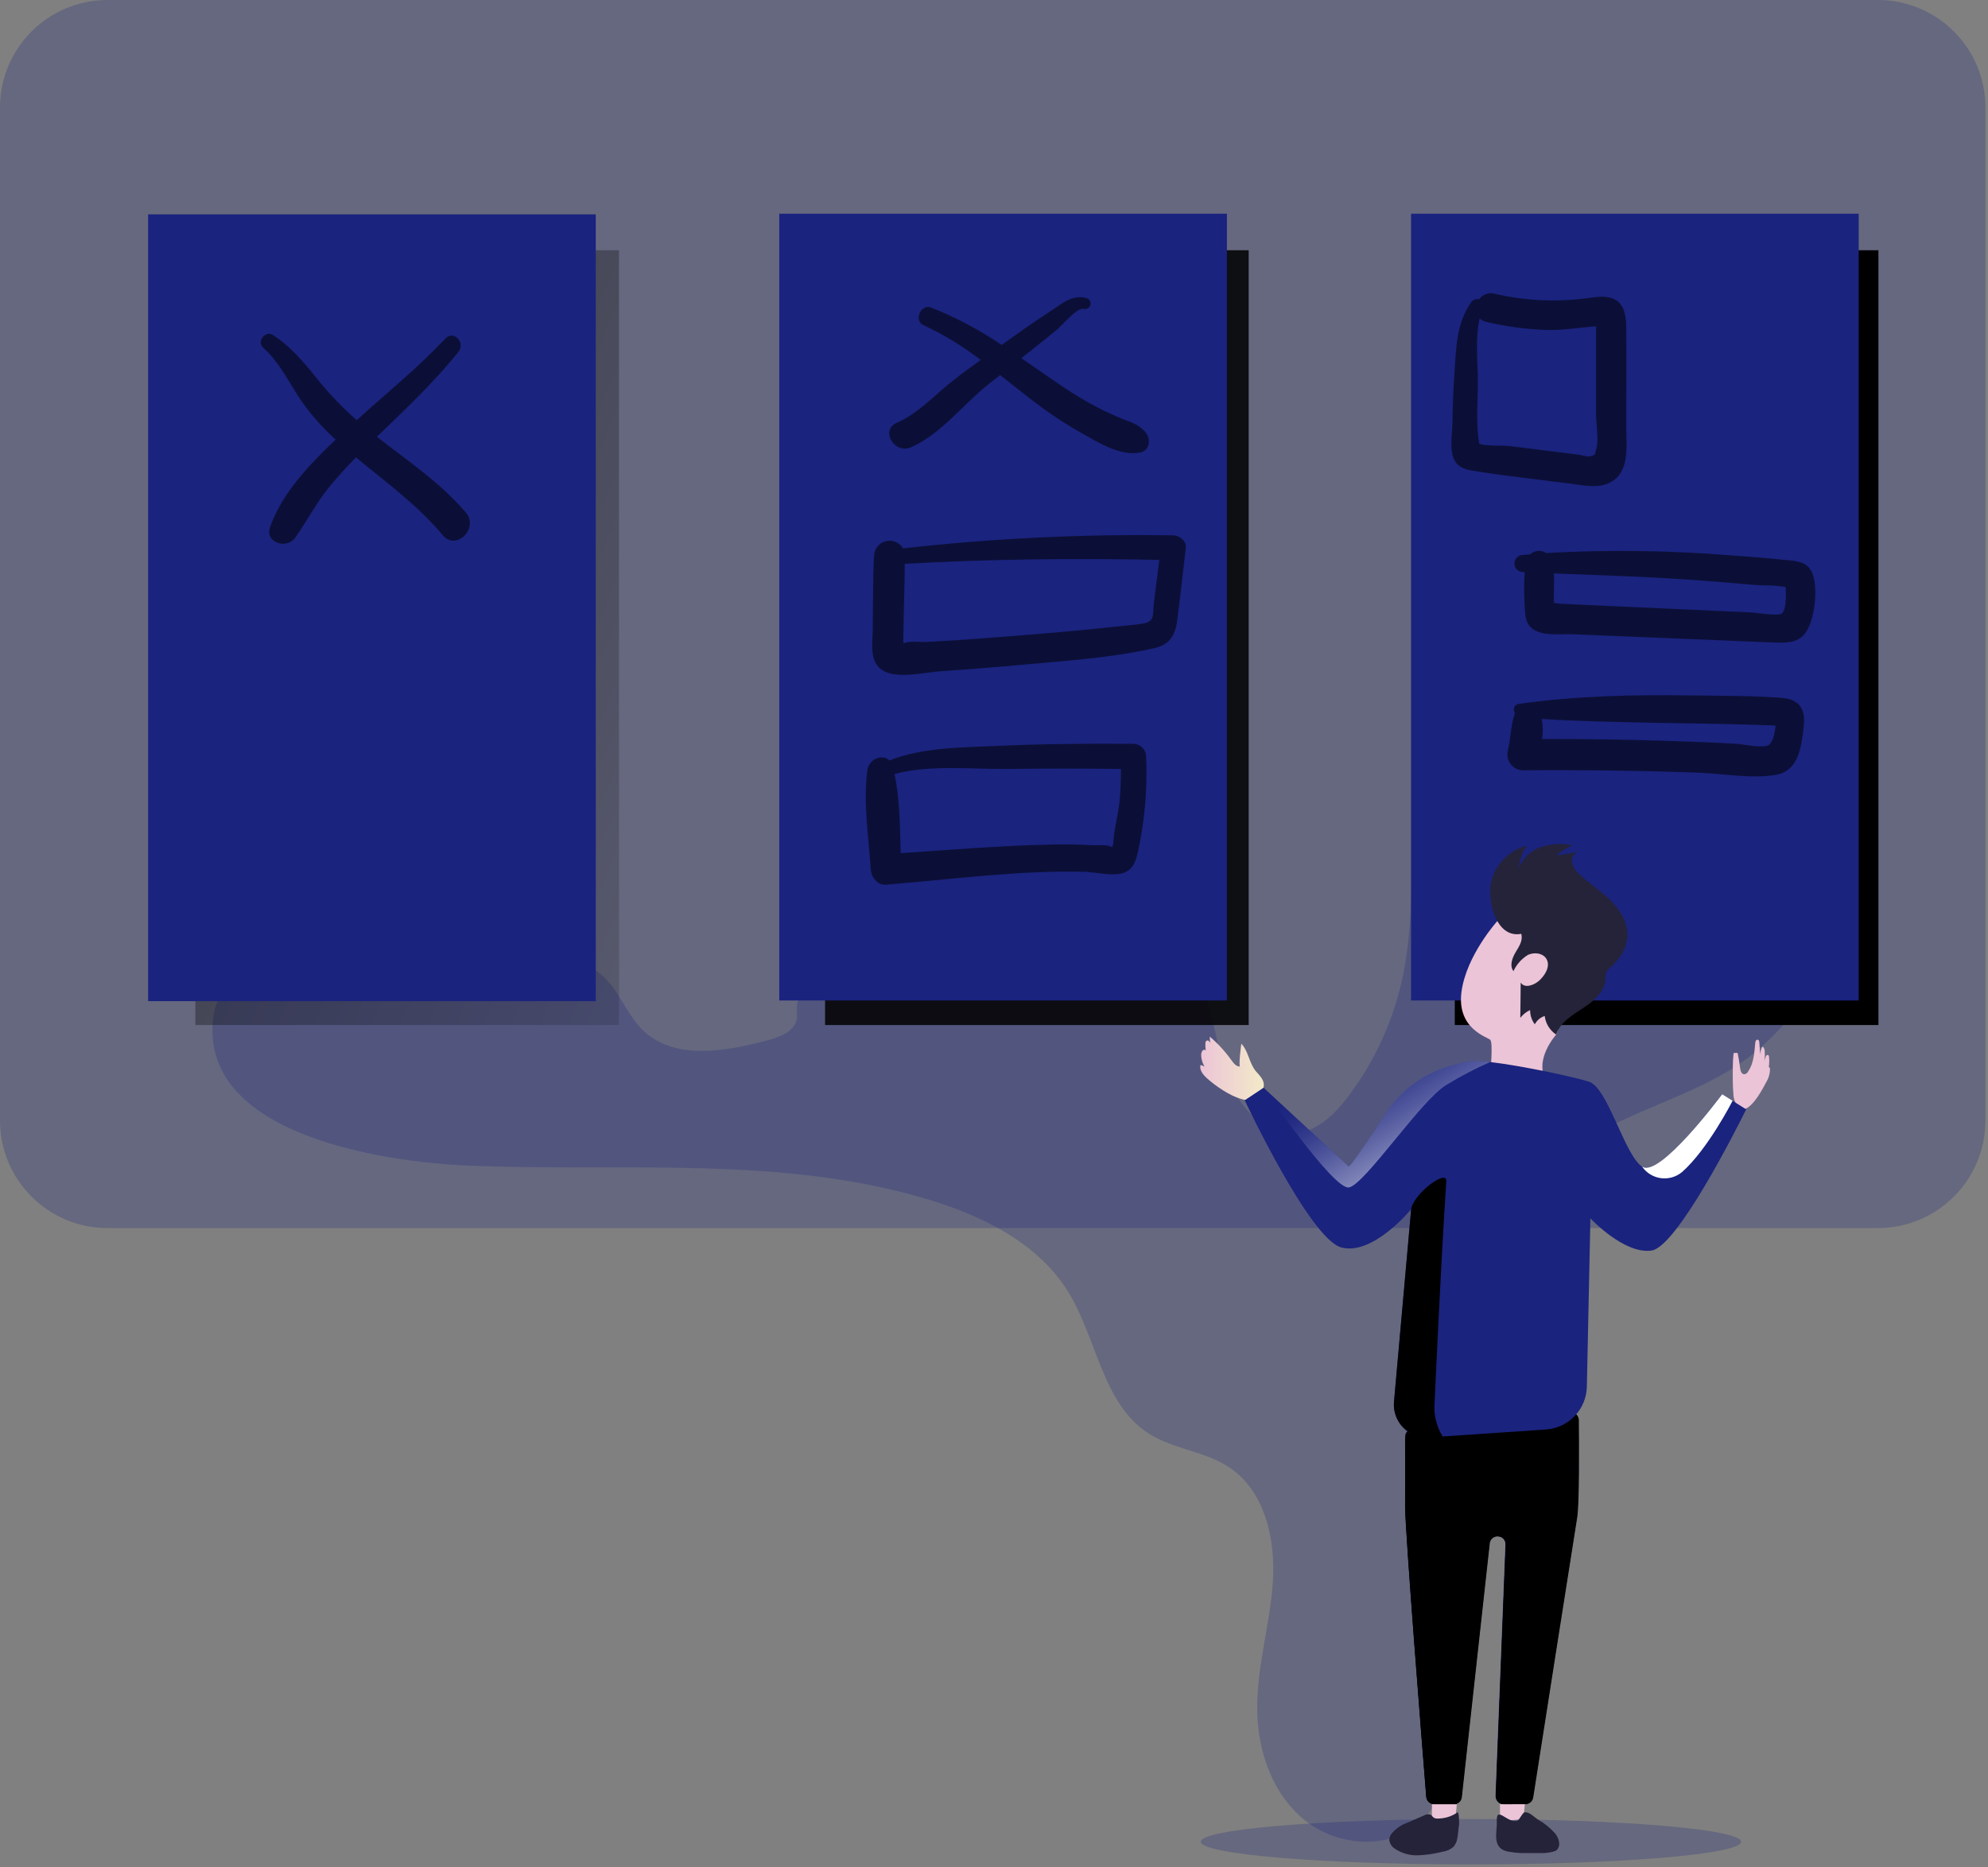 <svg width="510" height="479" viewBox="0 0 510 479" fill="none" xmlns="http://www.w3.org/2000/svg">
<rect x="0" y="0" width="510" height="479" fill="#808080" stroke="none"/>
<g clip-path="url(#clip0)">
<path opacity="0.25" d="M377.36 478.33C415.639 478.33 446.67 475.724 446.67 472.51C446.67 469.296 415.639 466.69 377.36 466.69C339.081 466.69 308.05 469.296 308.05 472.51C308.05 475.724 339.081 478.33 377.36 478.33Z" fill="#1A237E"/>
<path opacity="0.25" d="M481.74 0H27.6C12.357 0 0 12.357 0 27.6V287.47C0 302.713 12.357 315.07 27.6 315.07H481.74C496.983 315.07 509.34 302.713 509.34 287.47V27.6C509.34 12.357 496.983 0 481.74 0Z" fill="#1A237E"/>
<path opacity="0.25" d="M119.55 299.02C159.44 300.77 200.38 296.21 238.55 307.87C252.4 312.09 266.33 319.04 273.97 331.34C281.47 343.41 282.77 360.18 294.75 367.82C301.06 371.82 309.14 372.33 315.37 376.47C324.57 382.59 327.29 395.02 326.53 406.05C325.77 417.08 322.33 427.86 322.53 438.91C322.68 449.48 326.53 460.42 334.79 467.04C343.05 473.66 355.99 474.71 363.99 467.8C371.06 461.68 372.75 451.37 372.4 442.02C372.05 432.67 370.13 423.24 371.87 414.02C374.21 401.65 383 390.76 383.08 378.17C383.08 371.53 380.68 365.17 379.3 358.65C373.97 333.74 385.55 306.09 407.04 292.4C420.04 284.15 435.75 280.78 448.09 271.63C457.04 264.99 463.63 255.74 470.09 246.63C474.69 240.14 479.45 233.21 480.09 225.27C480.82 215.47 475.09 206.47 469.32 198.5C457.715 182.412 445.134 167.05 431.65 152.5C430.838 151.27 429.628 150.355 428.223 149.909C426.818 149.464 425.303 149.513 423.93 150.05C405.31 153.82 385.19 158.95 373.69 174.05C357.92 194.77 365.11 224.27 360.02 249.8C357.727 261.242 352.883 272.019 345.85 281.33C342.58 285.64 338.41 289.86 333.05 290.61C324.22 291.84 317.05 283.18 314.3 274.7C311.55 266.22 311.04 256.77 305.98 249.43C298.7 238.84 284.38 235.97 271.54 235.75C249.18 235.38 226.33 240.65 207.91 253.32C206.52 254.32 205.07 255.4 204.61 257.03C204.2 258.48 204.68 260.03 204.38 261.53C203.74 264.67 200.1 266.04 197 266.87C186.18 269.76 173.12 272.13 165 264.38C161 260.52 159.12 254.84 155.16 250.92C149.16 244.92 139.73 244.36 131.24 244.28C113.5 244.11 57.99 235.47 54.73 260.96C50.78 291.39 99.22 298.13 119.55 299.02Z" fill="#1A237E"/>
<path d="M158.8 64.2H50.12V262.98H158.8V64.2Z" fill="url(#paint0_linear)"/>
<path d="M320.34 64.2H211.66V262.98H320.34V64.2Z" fill="url(#paint1_linear)"/>
<path d="M481.89 64.2H373.21V262.98H481.89V64.2Z" fill="url(#paint2_linear)"/>
<path d="M362.32 366.52C361.82 366.569 361.356 366.8 361.015 367.168C360.674 367.537 360.48 368.018 360.47 368.52C360.47 372.32 360.47 381.07 360.47 386.25C360.42 392.35 364.99 449.74 365.89 460.94C365.93 461.456 366.164 461.939 366.544 462.291C366.924 462.643 367.422 462.839 367.94 462.84H372.94C373.444 462.842 373.93 462.653 374.301 462.312C374.671 461.971 374.9 461.502 374.94 461L382.1 395.95C382.137 395.526 382.308 395.125 382.589 394.804C382.869 394.484 383.245 394.262 383.66 394.17C383.969 394.094 384.292 394.09 384.603 394.16C384.914 394.23 385.204 394.372 385.451 394.574C385.697 394.776 385.894 395.033 386.024 395.323C386.154 395.614 386.214 395.932 386.2 396.25L383.66 460.69C383.649 460.968 383.695 461.245 383.793 461.504C383.892 461.764 384.042 462.001 384.234 462.202C384.426 462.403 384.657 462.563 384.912 462.672C385.167 462.782 385.442 462.839 385.72 462.84H391.25C391.736 462.834 392.203 462.655 392.569 462.337C392.935 462.018 393.177 461.58 393.25 461.1C394.93 450.38 403.84 393.43 404.52 389.35C405.13 385.71 404.99 370.11 404.92 364.23C404.912 363.945 404.845 363.666 404.724 363.408C404.603 363.151 404.43 362.921 404.216 362.733C404.002 362.545 403.752 362.404 403.481 362.317C403.209 362.231 402.923 362.201 402.64 362.23L362.32 366.52Z" fill="#1A237E"/>
<path d="M404.6 389.4C403.92 393.48 395.01 450.4 393.33 461.15C393.257 461.63 393.015 462.068 392.649 462.387C392.283 462.705 391.815 462.884 391.33 462.89H385.8C385.522 462.889 385.247 462.832 384.992 462.722C384.737 462.613 384.506 462.453 384.314 462.252C384.121 462.051 383.972 461.814 383.873 461.554C383.774 461.295 383.729 461.018 383.74 460.74L386.28 396.3C386.3 396.022 386.261 395.742 386.166 395.48C386.071 395.217 385.922 394.977 385.729 394.776C385.536 394.574 385.303 394.415 385.045 394.309C384.787 394.203 384.509 394.152 384.23 394.16C384.065 394.161 383.9 394.181 383.74 394.22C383.324 394.312 382.949 394.534 382.668 394.854C382.388 395.175 382.217 395.576 382.18 396L375.02 461.05C374.987 461.422 374.851 461.778 374.626 462.076C374.402 462.375 374.098 462.605 373.75 462.74C373.506 462.84 373.244 462.891 372.98 462.89H367.98C367.462 462.889 366.963 462.693 366.583 462.341C366.203 461.989 365.97 461.506 365.93 460.99C365.03 449.79 360.46 392.4 360.51 386.3C360.56 381.43 360.51 373.39 360.51 369.3V368.61C360.52 368.108 360.714 367.627 361.055 367.258C361.396 366.89 361.86 366.659 362.36 366.61L402.76 362.35C403.043 362.321 403.329 362.351 403.6 362.437C403.871 362.524 404.122 362.665 404.336 362.853C404.55 363.041 404.723 363.271 404.844 363.528C404.965 363.786 405.032 364.065 405.04 364.35C405.07 370.16 405.21 385.76 404.6 389.4Z" fill="url(#paint3_linear)"/>
<path d="M152.84 55H38V256.85H152.84V55Z" fill="#1A237E"/>
<path d="M314.75 54.83H199.91V256.68H314.75V54.83Z" fill="#1A237E"/>
<path d="M476.83 54.83H361.99V256.68H476.83V54.83Z" fill="#1A237E"/>
<path d="M134.42 184.61C133.78 191.48 133.54 200.13 130.93 206.55C128.57 212.37 120.22 210.77 115.2 210.85C106.46 210.997 97.723 210.917 88.99 210.61C84.783 210.463 80.58 210.263 76.38 210.01C72.72 209.78 68.97 210.01 65.68 208.39C65.215 208.347 64.763 208.208 64.353 207.983C63.944 207.758 63.585 207.45 63.3 207.08C60.91 203.87 61.24 199.17 61.07 195.29C60.796 191.06 61.133 186.813 62.07 182.68C62.16 182.396 62.337 182.148 62.577 181.972C62.818 181.796 63.107 181.702 63.405 181.702C63.703 181.702 63.992 181.796 64.233 181.972C64.473 182.148 64.65 182.396 64.74 182.68C65.74 186.87 66.27 191.11 67.07 195.35C67.47 197.43 68.13 199.46 68.48 201.5C71.37 201.17 74.48 201.79 77.33 201.98C81.21 202.24 85.09 202.45 88.97 202.61C96.73 202.943 104.497 203.1 112.27 203.08C114.54 203.08 116.8 203.08 119.07 203.03C120.19 203.03 122.33 203.34 123.78 203.19C123.43 202.83 124.32 201.13 124.54 200.03C124.91 198.22 125.24 196.4 125.54 194.58C126.207 190.667 126.707 186.733 127.04 182.78C127.2 181.01 128.13 177.06 127.87 174.61C125.64 174.52 122.94 175.26 120.99 175.44L112.3 176.25C106.507 176.797 100.717 177.377 94.93 177.99C88.823 178.657 82.717 179.263 76.61 179.81C70.86 180.34 64.97 179.98 59.28 180.6C57.48 180.79 57.09 177.74 58.86 177.45C67.7 175.99 76.38 173.51 85.34 172.26C93.34 171.14 101.34 170.26 109.4 169.33C113.26 168.9 117.13 168.46 120.99 168.07C124.23 167.74 128.56 166.42 131.71 167.77C137.42 170.21 134.86 179.93 134.42 184.61Z" fill="url(#paint4_linear)"/>
<path d="M77.76 103.5C80.214 106.874 83.009 109.987 86.1 112.79C79.38 119.17 72.23 126.66 69.29 135.25C67.91 139.25 73.55 141.02 75.72 137.96C78.78 133.65 81.15 128.96 84.53 124.85C86.67 122.24 88.96 119.76 91.32 117.34C99.02 123.73 107.14 129.58 113.62 137.34C117.04 141.43 122.95 135.52 119.49 131.47C112.92 123.79 104.57 118.22 96.68 112.06C103.94 105.06 111.27 98.17 117.61 90.26C119.49 87.92 116.39 84.59 114.23 86.89C107.17 94.39 99.14 100.89 91.51 107.8C87.761 104.518 84.314 100.907 81.21 97.01C77.9 92.86 74.53 88.88 70.04 85.96C68.04 84.69 65.76 87.65 67.53 89.22C72.02 93.21 74.31 98.67 77.76 103.5Z" fill="url(#paint5_linear)"/>
<path d="M233.7 114.76C241.44 111.36 247.04 103.76 253.57 98.59L256.57 96.22C259.2 98.29 261.81 100.4 264.49 102.45C268.5 105.578 272.731 108.412 277.15 110.93C281.64 113.44 287.28 117.12 292.55 116.09C295.01 115.61 295.27 112.56 293.91 110.94C292.08 108.78 290.23 108.4 287.62 107.34C284.528 106.067 281.521 104.594 278.62 102.93C274.08 100.34 269.85 97.28 265.55 94.33L262.02 91.9C263.13 91.03 264.24 90.16 265.33 89.27C267.33 87.67 269.33 86.09 271.33 84.42C272.56 83.37 276.33 78.84 277.95 79.25C278.319 79.352 278.713 79.304 279.046 79.115C279.379 78.927 279.623 78.614 279.725 78.245C279.827 77.876 279.779 77.482 279.59 77.149C279.402 76.817 279.089 76.572 278.72 76.47C274.93 75.47 272.26 78.06 269.17 80.05C265.01 82.72 260.99 85.61 256.97 88.5C251.297 84.636 245.213 81.413 238.83 78.89C236.22 77.89 234.34 82.27 236.91 83.43C242.12 85.851 247.044 88.847 251.59 92.36C248.5 94.56 245.43 96.8 242.53 99.24C238.53 102.64 234.97 106.31 230.06 108.46C225.73 110.35 229.44 116.61 233.7 114.76Z" fill="url(#paint6_linear)"/>
<path d="M301.02 137.35C277.852 136.986 254.685 138.102 231.66 140.69C231.218 139.944 230.546 139.362 229.746 139.031C228.945 138.7 228.058 138.639 227.219 138.855C226.38 139.072 225.633 139.555 225.093 140.232C224.552 140.909 224.246 141.744 224.22 142.61C223.91 148.79 223.98 155.01 223.9 161.21C223.9 164.87 222.82 169.96 226.63 172.1C230.44 174.24 237.31 172.47 241.56 172.19C247.967 171.77 254.373 171.267 260.78 170.68C272.4 169.6 284.78 168.87 296.14 166.29C299.98 165.42 301.47 163.09 301.98 159.29C302.81 153.05 303.46 146.78 304.21 140.52C304.41 138.79 302.58 137.37 301.02 137.35ZM296.02 154.61C295.67 157.3 296.42 159.44 293.34 159.96C290.82 160.38 288.23 160.54 285.69 160.82C276.76 161.82 267.81 162.53 258.86 163.25C254.373 163.61 249.887 163.943 245.4 164.25C242.84 164.41 240.28 164.55 237.71 164.69C236.01 164.78 233.47 164.38 231.94 164.97H231.73C231.73 164.35 231.73 163.74 231.73 163.12L231.85 157.54C231.94 153.25 232.11 148.94 232.1 144.65C253.8 143.44 275.68 143.18 297.41 143.65C296.957 147.29 296.493 150.943 296.02 154.61Z" fill="url(#paint7_linear)"/>
<path d="M290.78 190.83C279.18 190.75 267.54 190.83 255.95 191.36C246.78 191.79 236.86 191.69 228.18 195.09C226.39 193.32 222.89 194.74 222.51 197.59C221.41 205.84 222.84 214.78 223.39 223.07C223.52 225.07 225.08 227.15 227.3 226.98C244.19 225.61 261.38 223.24 278.3 223.67C281.3 223.75 285.56 224.96 288.39 223.89C290.96 222.89 291.49 220.48 292.03 218.05C293.709 210.184 294.381 202.136 294.03 194.1C294.015 193.241 293.668 192.421 293.062 191.812C292.457 191.202 291.639 190.851 290.78 190.83ZM285.61 216.27L285.38 217.27H285.1C284.1 216.6 281.58 216.93 280.28 216.85C276.73 216.63 273.17 216.61 269.62 216.68C256.76 216.95 243.9 218.02 231.06 218.88C230.87 212.13 230.84 205.1 229.49 198.57C238.75 196.11 249.44 197.41 258.85 197.28C268.42 197.15 277.99 197.17 287.56 197.28C287.56 199.74 287.49 202.21 287.3 204.68C287.02 208.61 285.8 212.46 285.61 216.27Z" fill="url(#paint8_linear)"/>
<path d="M402.96 124.09C406.07 124.48 409.56 125.32 412.58 124.01C418.27 121.53 417.2 114.53 417.2 109.47C417.2 100.98 417.27 92.47 417.2 84C417.15 77.6 414.7 75.38 408.34 76.34C400.019 77.596 391.534 77.257 383.34 75.34C382.621 75.153 381.862 75.193 381.166 75.452C380.471 75.711 379.871 76.178 379.45 76.79C379.096 76.702 378.724 76.718 378.378 76.835C378.033 76.952 377.728 77.165 377.5 77.45C373.5 82.92 373.56 89.66 373.09 96.17C372.8 100.3 372.68 104.43 372.61 108.57C372.55 111.41 371.7 115.75 373.31 118.38C374.51 120.33 376.75 120.59 378.8 120.92C382.98 121.6 387.18 122.13 391.39 122.66L402.96 124.09ZM379.51 113.9C378.46 108.31 379.28 101.68 379.11 96.14C378.97 91.41 378.53 86.36 379.59 81.69C380.067 82.141 380.658 82.452 381.3 82.59C386.351 83.778 391.505 84.471 396.69 84.66C401 84.79 405.22 84.01 409.46 83.72C409.47 83.813 409.47 83.907 409.46 84C409.46 85.62 409.46 87.26 409.46 88.9V97.71C409.46 100.65 409.46 103.59 409.46 106.53C409.46 108.98 410.24 113.08 409.46 115.35C409.07 116.51 409.63 116.49 408.25 117.02C407.49 117.31 405.66 116.74 404.86 116.64C401.96 116.29 399.06 115.92 396.16 115.55C393.26 115.18 390.36 114.81 387.46 114.46C385.61 114.24 381.88 114.49 379.51 113.9Z" fill="url(#paint9_linear)"/>
<path d="M392.59 142.22C391.96 142.28 391.33 142.31 390.71 142.37C390.127 142.37 389.567 142.602 389.154 143.014C388.742 143.427 388.51 143.987 388.51 144.57C388.51 145.153 388.742 145.713 389.154 146.126C389.567 146.538 390.127 146.77 390.71 146.77H391.14C390.95 149.567 390.95 152.373 391.14 155.17C391.23 157.81 391.24 160.48 393.95 161.82C396.66 163.16 400.54 162.61 403.47 162.73L416.07 163.24L442.25 164.31C446.45 164.49 450.65 164.69 454.85 164.82C457.55 164.91 460.5 165.13 462.6 163.06C465.65 160.06 466.75 149.76 464.51 146.23C463.04 143.9 460.27 143.9 457.84 143.65C453.26 143.17 448.66 142.81 444.06 142.48C428.282 141.195 412.435 140.995 396.63 141.88C396.021 141.461 395.286 141.267 394.549 141.329C393.813 141.391 393.121 141.706 392.59 142.22ZM425.31 148.22C430.91 148.52 436.5 148.93 442.09 149.38C444.72 149.59 447.34 149.82 449.97 150.06C451.88 150.25 455.66 150.06 458.1 150.64C458.28 152.97 458.16 156.64 457.1 157.39C456.04 158.14 450.61 157.18 449.1 157.11L430.68 156.28L413.22 155.49L404.5 155.09L400.62 154.91C400.32 154.91 399.47 154.78 398.68 154.69C398.49 152.18 398.8 149.63 398.63 147.12C407.48 147.49 416.4 147.74 425.31 148.22Z" fill="url(#paint10_linear)"/>
<path d="M456.76 179.01C449.17 178.48 441.48 178.52 433.88 178.41C419.05 178.19 404.32 178.52 389.63 180.59C388.28 180.78 388.11 182.09 388.63 183.04C388.599 183.105 388.572 183.172 388.55 183.24C387.55 186.24 387.55 189.45 386.83 192.55C386.678 193.145 386.662 193.767 386.784 194.369C386.906 194.972 387.163 195.538 387.535 196.027C387.907 196.516 388.386 196.914 388.934 197.192C389.482 197.469 390.086 197.619 390.7 197.63C405.66 197.503 420.613 197.703 435.56 198.23C441.88 198.47 449.2 199.83 455.44 198.82C461.44 197.82 462.04 191.82 462.69 186.73C463.33 181.84 461.64 179.35 456.76 179.01ZM453.76 191.14C452.16 192.07 447.3 190.93 445.36 190.82C439.19 190.46 433.01 190.23 426.84 190.04C416.433 189.72 406.023 189.573 395.61 189.6C395.862 187.89 395.828 186.149 395.51 184.45C405.32 185.09 415.11 185.22 424.96 185.45C430.6 185.57 436.24 185.61 441.88 185.74L449.83 185.95L454.83 186.11L455.53 186.18C455.29 188.23 454.8 190.51 453.72 191.14H453.76Z" fill="url(#paint11_linear)"/>
<path d="M187.09 148.48C183.718 146.673 180.242 145.067 176.68 143.67C176.128 143.508 175.542 143.5 174.985 143.647C174.428 143.793 173.922 144.088 173.52 144.5C173.225 144.808 172.988 145.167 172.82 145.56L172.69 145.93C172.524 146.482 172.514 147.069 172.66 147.627C172.806 148.184 173.104 148.691 173.52 149.09C174.664 149.961 175.86 150.762 177.1 151.49L176.1 151.54C172.42 151.71 168.5 151.76 164.96 152.84C161.76 153.84 161.57 158.63 164.96 159.52C168.55 160.46 172.41 160.39 176.1 160.41H177.1C175.812 161.79 174.66 163.29 173.66 164.89C171.2 169.06 176.6 172.52 179.98 169.77C182.77 167.5 184.93 164.36 187.24 161.62C189.02 159.51 191.87 157.2 191.91 154.2C191.95 151.2 189.53 149.75 187.09 148.48Z" fill="url(#paint12_linear)"/>
<path d="M348.24 148.39C345.093 146.362 341.694 144.755 338.13 143.61C336.35 143.12 332.75 143.66 332.94 146.3C333.08 148.3 334.49 149.87 336.33 151.16C334.57 151.35 332.8 151.46 331.02 151.48C328.5 151.48 325.69 151.4 323.32 152.35C322.821 152.508 322.378 152.804 322.042 153.205C321.706 153.606 321.491 154.095 321.423 154.613C321.355 155.132 321.436 155.659 321.657 156.133C321.877 156.607 322.229 157.009 322.67 157.29C326.2 159.77 331.26 159.78 335.93 159.29C334.5 161.18 332.93 163.05 333 165.51C333 167.73 335.33 169.83 337.61 169.02C340.48 168.02 341.66 165.55 343.34 163.16C345.48 160.11 347.61 157.06 349.71 153.98C350.242 153.041 350.387 151.93 350.112 150.886C349.837 149.842 349.166 148.946 348.24 148.39Z" fill="url(#paint13_linear)"/>
<path d="M318.14 273.61C317.19 273.7 316.48 272.8 315.92 272.02C314.324 269.772 312.452 267.733 310.35 265.95C310.345 267.872 311.018 269.735 312.25 271.21L310.55 267.65C310.37 267.27 310.04 266.83 309.64 266.96C309.24 267.09 309.25 267.45 309.23 267.77C309.124 269.606 309.726 271.413 310.91 272.82L309.78 270.17C309.61 269.78 309.36 269.33 308.93 269.32C308.5 269.31 308.16 269.98 308.15 270.5C308.137 271.397 308.33 272.284 308.715 273.094C309.1 273.904 309.666 274.614 310.37 275.17C310.155 274.678 309.824 274.245 309.407 273.907C308.989 273.57 308.496 273.337 307.97 273.23C307.65 274.49 308.61 275.71 309.58 276.59C312.49 279.27 322.44 286.38 324.13 279.06C324.57 277.17 323.26 276.12 322.13 274.77C320.45 272.69 320.24 269.61 318.45 267.77C318.36 268.19 317.7 273.66 318.14 273.61Z" fill="url(#paint14_linear)"/>
<path d="M444.82 270.13H445.77C446.03 271.403 446.24 272.683 446.4 273.97C446.48 274.68 446.76 275.61 447.48 275.61C447.693 275.579 447.896 275.496 448.07 275.368C448.244 275.241 448.385 275.074 448.48 274.88C449.9 272.78 450.06 270.12 450.29 267.6C450.29 267.21 450.5 266.7 450.89 266.75C451.28 266.8 451.31 267.19 451.34 267.51C451.515 269.302 451.515 271.108 451.34 272.9C451.223 271.427 451.467 269.948 452.05 268.59C452.46 268.53 452.66 269.07 452.7 269.48C452.84 271.02 452.711 272.573 452.32 274.07C452.441 273.1 452.648 272.143 452.94 271.21C453.03 270.92 453.25 270.57 453.54 270.66C453.83 270.75 453.81 270.99 453.83 271.2C453.996 272.872 453.756 274.56 453.13 276.12C453.218 275.327 453.413 274.55 453.71 273.81C453.89 273.72 454.05 273.99 454.07 274.2C454.072 275.437 453.726 276.651 453.07 277.7C451.53 280.7 447.07 288.64 444.87 282C444.38 280.53 444.44 270.13 444.82 270.13Z" fill="url(#paint15_linear)"/>
<path d="M384.13 236.3C384.13 236.3 376.13 245.15 374.92 254.53C373.71 263.91 381.5 266.04 382.3 266.76C383.1 267.48 382.3 275.67 382.3 275.67C382.3 275.67 398.74 280.18 396.91 277.55C393.15 272.17 399.21 265.45 399.21 265.45C399.21 265.45 412.93 232.34 384.13 236.3Z" fill="url(#paint16_linear)"/>
<path d="M382.64 225.85C383.235 223.711 384.378 221.764 385.956 220.203C387.535 218.642 389.494 217.521 391.64 216.95C390.541 218.736 389.841 220.738 389.59 222.82C390.069 221.536 390.83 220.375 391.816 219.424C392.803 218.472 393.989 217.753 395.29 217.32C397.906 216.473 400.695 216.315 403.39 216.86C401.885 217.493 400.504 218.387 399.31 219.5L405.16 218.5C403.87 218.56 403.07 220.08 403.29 221.34C403.634 222.59 404.375 223.696 405.4 224.49C407.89 226.78 410.78 228.63 413.18 231.02C415.58 233.41 417.55 236.53 417.49 239.92C417.44 243.12 415.58 246.07 413.18 248.19C412.711 248.535 412.328 248.984 412.06 249.5C411.906 250.029 411.842 250.58 411.87 251.13C411.72 254.42 408.87 256.85 406.09 258.65C403.31 260.45 400.25 262.31 399.21 265.43C398.407 264.892 397.73 264.188 397.225 263.365C396.719 262.541 396.397 261.619 396.28 260.66C395.737 260.83 395.233 261.106 394.797 261.472C394.362 261.837 394.002 262.285 393.74 262.79C392.941 261.743 392.518 260.457 392.54 259.14C391.548 259.589 390.682 260.276 390.02 261.14L390.12 252.07C391.06 253.67 393.55 252.79 394.91 251.54C396.42 250.14 397.74 247.94 396.78 246.12C395.91 244.49 393.53 244.19 391.88 245.04C390.302 246.032 389.045 247.459 388.26 249.15C387.21 247.77 387.93 245.78 388.82 244.29C389.71 242.8 390.76 241.29 390.25 239.58C383.61 240.85 381.38 230.61 382.64 225.85Z" fill="#25233A"/>
<path d="M447.96 284.61L447.66 285.22C445.34 289.88 430.24 319.78 423.75 320.82C416.75 321.94 407.98 312.56 407.98 312.56V313.5L407.09 355.75C407.031 358.566 405.919 361.257 403.974 363.293C402.028 365.33 399.39 366.563 396.58 366.75L370.09 368.54L366.53 368.78C365.323 368.86 364.113 368.677 362.983 368.245C361.853 367.813 360.83 367.142 359.984 366.278C359.137 365.413 358.488 364.376 358.08 363.237C357.672 362.099 357.515 360.885 357.62 359.68L362.02 310.23C362.02 310.23 352.21 322.23 344.1 320.04C335.99 317.85 319.32 282.28 319.32 282.28L324.16 279.07L346.02 299.3C346.02 299.3 347.43 298.17 355.02 286.35C362.61 274.53 373.32 273.11 377.02 272.27C378.785 272.105 380.563 272.172 382.31 272.47C390.31 273.41 404.06 276.32 407.71 277.55C412.5 279.18 416.71 296.2 421.23 299.3C425.75 302.4 441.31 281.35 441.77 280.73L444.48 282.42L447.96 284.61Z" fill="#1A237E"/>
<path d="M367.35 462.89V467.2L373.35 466.73L373.73 462.89H367.35Z" fill="url(#paint17_linear)"/>
<path d="M384.8 462.89V467.2L390.81 466.73L391.18 462.89H384.8Z" fill="url(#paint18_linear)"/>
<path d="M373.92 464.97C372.424 466.012 370.643 466.567 368.82 466.56C368.472 466.585 368.125 466.509 367.82 466.34C367.52 466.14 367.34 465.78 367.03 465.59C366.756 465.486 366.463 465.447 366.171 465.474C365.88 465.502 365.599 465.597 365.35 465.75L361.25 467.54C359.574 468.097 358.088 469.112 356.96 470.47C356.609 470.942 356.416 471.512 356.41 472.1C356.475 472.564 356.644 473.007 356.903 473.396C357.163 473.786 357.507 474.112 357.91 474.35C359.665 475.506 361.74 476.08 363.84 475.99C365.926 475.907 367.998 475.601 370.02 475.08C371.069 474.952 372.057 474.517 372.86 473.83C373.391 473.208 373.738 472.449 373.86 471.64C374.11 470.45 374.09 469.24 374.32 468.06C374.35 467.81 374.28 464.71 373.92 464.97Z" fill="#25233A"/>
<path d="M389.24 467.11C389.81 466.94 390.55 465.04 391.14 464.96C392.34 464.8 393.47 466.12 394.49 466.78C396.157 467.726 397.659 468.935 398.94 470.36C399.94 471.58 400.48 473.47 399.42 474.59C398.67 475.38 395.26 475.43 396.35 475.42C398.35 475.42 392.35 475.42 390.35 475.42C389.28 475.385 388.214 475.275 387.16 475.09C382.51 474.41 384.11 469.91 383.99 467.58C383.72 462.85 386.61 467.89 389.24 467.11Z" fill="#25233A"/>
<path d="M368.02 359.84C367.752 362.877 368.475 365.918 370.08 368.51L366.52 368.75C365.313 368.829 364.103 368.647 362.973 368.215C361.843 367.783 360.82 367.112 359.973 366.248C359.127 365.383 358.478 364.346 358.07 363.207C357.662 362.069 357.505 360.855 357.61 359.65L362.02 310.23C362.65 306.23 371.24 299.8 371.02 303.05C369.41 328.02 368.24 356.09 368.02 359.84Z" fill="url(#paint19_linear)"/>
<path d="M447.66 285.19C445.34 289.85 430.24 319.75 423.75 320.79C416.75 321.91 407.98 312.53 407.98 312.53V313.47C407.667 311.087 407.875 308.664 408.59 306.37C408.77 305.77 409.11 305.08 409.74 305.04C410.37 305 410.63 305.41 410.97 305.77C413.272 308.252 415.977 310.328 418.97 311.91C420.151 312.617 421.494 313.01 422.87 313.05C424.67 312.97 426.24 311.86 427.69 310.78C428.928 309.936 430.068 308.956 431.09 307.86C433.09 305.5 433.97 302.37 435.09 299.47C437.09 294.47 440.14 290.02 443.22 285.63C443.613 284.933 444.214 284.377 444.94 284.04C445.457 283.906 446.003 283.946 446.495 284.154C446.986 284.362 447.396 284.726 447.66 285.19Z" fill="url(#paint20_linear)"/>
<path d="M382.3 272.47C378.406 274.175 374.634 276.146 371.01 278.37C364.48 282.32 350.01 304.09 346.01 304.65C342.01 305.21 324.1 279.07 324.1 279.07L346.02 299.3C346.02 299.3 347.43 298.17 355.02 286.35C362.61 274.53 373.32 273.11 377.02 272.27C378.781 272.106 380.556 272.173 382.3 272.47Z" fill="url(#paint21_linear)"/>
<path d="M444.48 282.41C444.48 282.41 438.07 294.97 431.48 300.72C430.739 301.333 429.88 301.786 428.956 302.052C428.032 302.318 427.064 302.391 426.111 302.266C425.157 302.141 424.24 301.822 423.416 301.327C422.592 300.832 421.878 300.173 421.32 299.39L421.26 299.3C425.69 302.35 441.34 281.35 441.8 280.73L444.48 282.41Z" fill="url(#paint22_linear)"/>
<path d="M373.73 462.89H367.93C367.412 462.889 366.913 462.693 366.533 462.341C366.153 461.989 365.92 461.506 365.88 460.99C364.98 449.79 360.41 392.4 360.46 386.3C360.51 381.43 360.46 373.39 360.46 369.3L362.31 366.53L370.06 368.53C370.06 368.53 368.28 393.11 370.06 403.59C371.78 413.73 373.6 459.82 373.71 462.76C373.73 462.84 373.73 462.89 373.73 462.89Z" fill="url(#paint23_linear)"/>
<path d="M388.02 462.89H385.8C385.522 462.889 385.247 462.832 384.992 462.722C384.737 462.613 384.506 462.453 384.314 462.252C384.122 462.051 383.972 461.814 383.873 461.554C383.775 461.295 383.729 461.018 383.74 460.74L386.28 396.3C386.3 396.022 386.261 395.742 386.166 395.48C386.071 395.217 385.922 394.977 385.729 394.776C385.536 394.574 385.303 394.415 385.045 394.309C384.787 394.203 384.509 394.152 384.23 394.16C386.28 392.32 390.23 394.16 391.05 401.58C392.65 417.19 388.02 462.89 388.02 462.89Z" fill="url(#paint24_linear)"/>
</g>
<defs>
<linearGradient id="paint0_linear" x1="260.82" y1="233.23" x2="-265.13" y2="-1.03" gradientUnits="userSpaceOnUse">
<stop stop-opacity="0"/>
<stop offset="0.97"/>
</linearGradient>
<linearGradient id="paint1_linear" x1="46114.8" y1="46425.7" x2="-18551.4" y2="30678.6" gradientUnits="userSpaceOnUse">
<stop stop-opacity="0"/>
<stop offset="0.97"/>
</linearGradient>
<linearGradient id="paint2_linear" x1="63832.6" y1="46425.7" x2="-832.686" y2="30678.5" gradientUnits="userSpaceOnUse">
<stop stop-opacity="0"/>
<stop offset="0.97"/>
</linearGradient>
<linearGradient id="paint3_linear" x1="18339.6" y1="56560.2" x2="21011.9" y2="39491.4" gradientUnits="userSpaceOnUse">
<stop stop-opacity="0"/>
<stop offset="0.97"/>
</linearGradient>
<linearGradient id="paint4_linear" x1="9750.92" y1="9946.31" x2="9709.13" y2="18287.3" gradientUnits="userSpaceOnUse">
<stop stop-opacity="0"/>
<stop offset="0.97"/>
</linearGradient>
<linearGradient id="paint5_linear" x1="6781.24" y1="21999.9" x2="6141.58" y2="-18215.8" gradientUnits="userSpaceOnUse">
<stop stop-opacity="0"/>
<stop offset="0.97"/>
</linearGradient>
<linearGradient id="paint6_linear" x1="19728.7" y1="16253.3" x2="19444.4" y2="-13634" gradientUnits="userSpaceOnUse">
<stop stop-opacity="0"/>
<stop offset="0.97"/>
</linearGradient>
<linearGradient id="paint7_linear" x1="23938" y1="14632" x2="23749.1" y2="-12150.3" gradientUnits="userSpaceOnUse">
<stop stop-opacity="0"/>
<stop offset="0.97"/>
</linearGradient>
<linearGradient id="paint8_linear" x1="20969" y1="14820.9" x2="20753.8" y2="-12204.1" gradientUnits="userSpaceOnUse">
<stop stop-opacity="0"/>
<stop offset="0.97"/>
</linearGradient>
<linearGradient id="paint9_linear" x1="19533.9" y1="19977.1" x2="18889.2" y2="-16976.9" gradientUnits="userSpaceOnUse">
<stop stop-opacity="0"/>
<stop offset="0.97"/>
</linearGradient>
<linearGradient id="paint10_linear" x1="35732.5" y1="9602.19" x2="35647.5" y2="-7991.66" gradientUnits="userSpaceOnUse">
<stop stop-opacity="0"/>
<stop offset="0.97"/>
</linearGradient>
<linearGradient id="paint11_linear" x1="35012.4" y1="8547.84" x2="34944.9" y2="-7014.74" gradientUnits="userSpaceOnUse">
<stop stop-opacity="0"/>
<stop offset="0.97"/>
</linearGradient>
<linearGradient id="paint12_linear" x1="6210.82" y1="5345.3" x2="6182.38" y2="9145.43" gradientUnits="userSpaceOnUse">
<stop stop-opacity="0"/>
<stop offset="0.97"/>
</linearGradient>
<linearGradient id="paint13_linear" x1="10826.1" y1="5098.79" x2="10800.1" y2="8694.84" gradientUnits="userSpaceOnUse">
<stop stop-opacity="0"/>
<stop offset="0.97"/>
</linearGradient>
<linearGradient id="paint14_linear" x1="307.91" y1="274.12" x2="324.22" y2="274.12" gradientUnits="userSpaceOnUse">
<stop stop-color="#ECC4D7"/>
<stop offset="0.42" stop-color="#EFD4D1"/>
<stop offset="1" stop-color="#F2EAC9"/>
</linearGradient>
<linearGradient id="paint15_linear" x1="4957.49" y1="6561.91" x2="5049.28" y2="6561.91" gradientUnits="userSpaceOnUse">
<stop stop-color="#ECC4D7"/>
<stop offset="0.42" stop-color="#EFD4D1"/>
<stop offset="1" stop-color="#F2EAC9"/>
</linearGradient>
<linearGradient id="paint16_linear" x1="11524.9" y1="14422.1" x2="12291.4" y2="14422.1" gradientUnits="userSpaceOnUse">
<stop stop-color="#ECC4D7"/>
<stop offset="0.42" stop-color="#EFD4D1"/>
<stop offset="1" stop-color="#F2EAC9"/>
</linearGradient>
<linearGradient id="paint17_linear" x1="2710.98" y1="2467.21" x2="2751.75" y2="2467.21" gradientUnits="userSpaceOnUse">
<stop stop-color="#ECC4D7"/>
<stop offset="0.42" stop-color="#EFD4D1"/>
<stop offset="1" stop-color="#F2EAC9"/>
</linearGradient>
<linearGradient id="paint18_linear" x1="2839.83" y1="2467.21" x2="2880.53" y2="2467.21" gradientUnits="userSpaceOnUse">
<stop stop-color="#ECC4D7"/>
<stop offset="0.42" stop-color="#EFD4D1"/>
<stop offset="1" stop-color="#F2EAC9"/>
</linearGradient>
<linearGradient id="paint19_linear" x1="5478.96" y1="30465.1" x2="10251.2" y2="27806.1" gradientUnits="userSpaceOnUse">
<stop stop-opacity="0"/>
<stop offset="0.97"/>
</linearGradient>
<linearGradient id="paint20_linear" x1="18582.4" y1="14025" x2="17855.6" y2="16592.1" gradientUnits="userSpaceOnUse">
<stop stop-opacity="0"/>
<stop offset="0.97"/>
</linearGradient>
<linearGradient id="paint21_linear" x1="349.81" y1="270.26" x2="374.61" y2="310.45" gradientUnits="userSpaceOnUse">
<stop stop-color="white" stop-opacity="0"/>
<stop offset="0.09" stop-color="white" stop-opacity="0.03"/>
<stop offset="0.22" stop-color="white" stop-opacity="0.11"/>
<stop offset="0.38" stop-color="white" stop-opacity="0.25"/>
<stop offset="0.56" stop-color="white" stop-opacity="0.43"/>
<stop offset="0.76" stop-color="white" stop-opacity="0.67"/>
<stop offset="0.97" stop-color="white" stop-opacity="0.96"/>
<stop offset="1" stop-color="white"/>
</linearGradient>
<linearGradient id="paint22_linear" x1="11437.1" y1="8218.37" x2="10845.5" y2="8291.87" gradientUnits="userSpaceOnUse">
<stop stop-color="white" stop-opacity="0"/>
<stop offset="0.09" stop-color="white" stop-opacity="0.03"/>
<stop offset="0.22" stop-color="white" stop-opacity="0.11"/>
<stop offset="0.38" stop-color="white" stop-opacity="0.25"/>
<stop offset="0.56" stop-color="white" stop-opacity="0.43"/>
<stop offset="0.76" stop-color="white" stop-opacity="0.67"/>
<stop offset="0.97" stop-color="white" stop-opacity="0.96"/>
<stop offset="1" stop-color="white"/>
</linearGradient>
<linearGradient id="paint23_linear" x1="5866.08" y1="47741.9" x2="5233" y2="47744" gradientUnits="userSpaceOnUse">
<stop stop-opacity="0"/>
<stop offset="0.97"/>
</linearGradient>
<linearGradient id="paint24_linear" x1="3679.16" y1="35451.5" x2="3396.35" y2="35452.2" gradientUnits="userSpaceOnUse">
<stop stop-opacity="0"/>
<stop offset="0.97"/>
</linearGradient>
<clipPath id="clip0">
<rect width="509.34" height="478.33" fill="white"/>
</clipPath>
</defs>
</svg>
